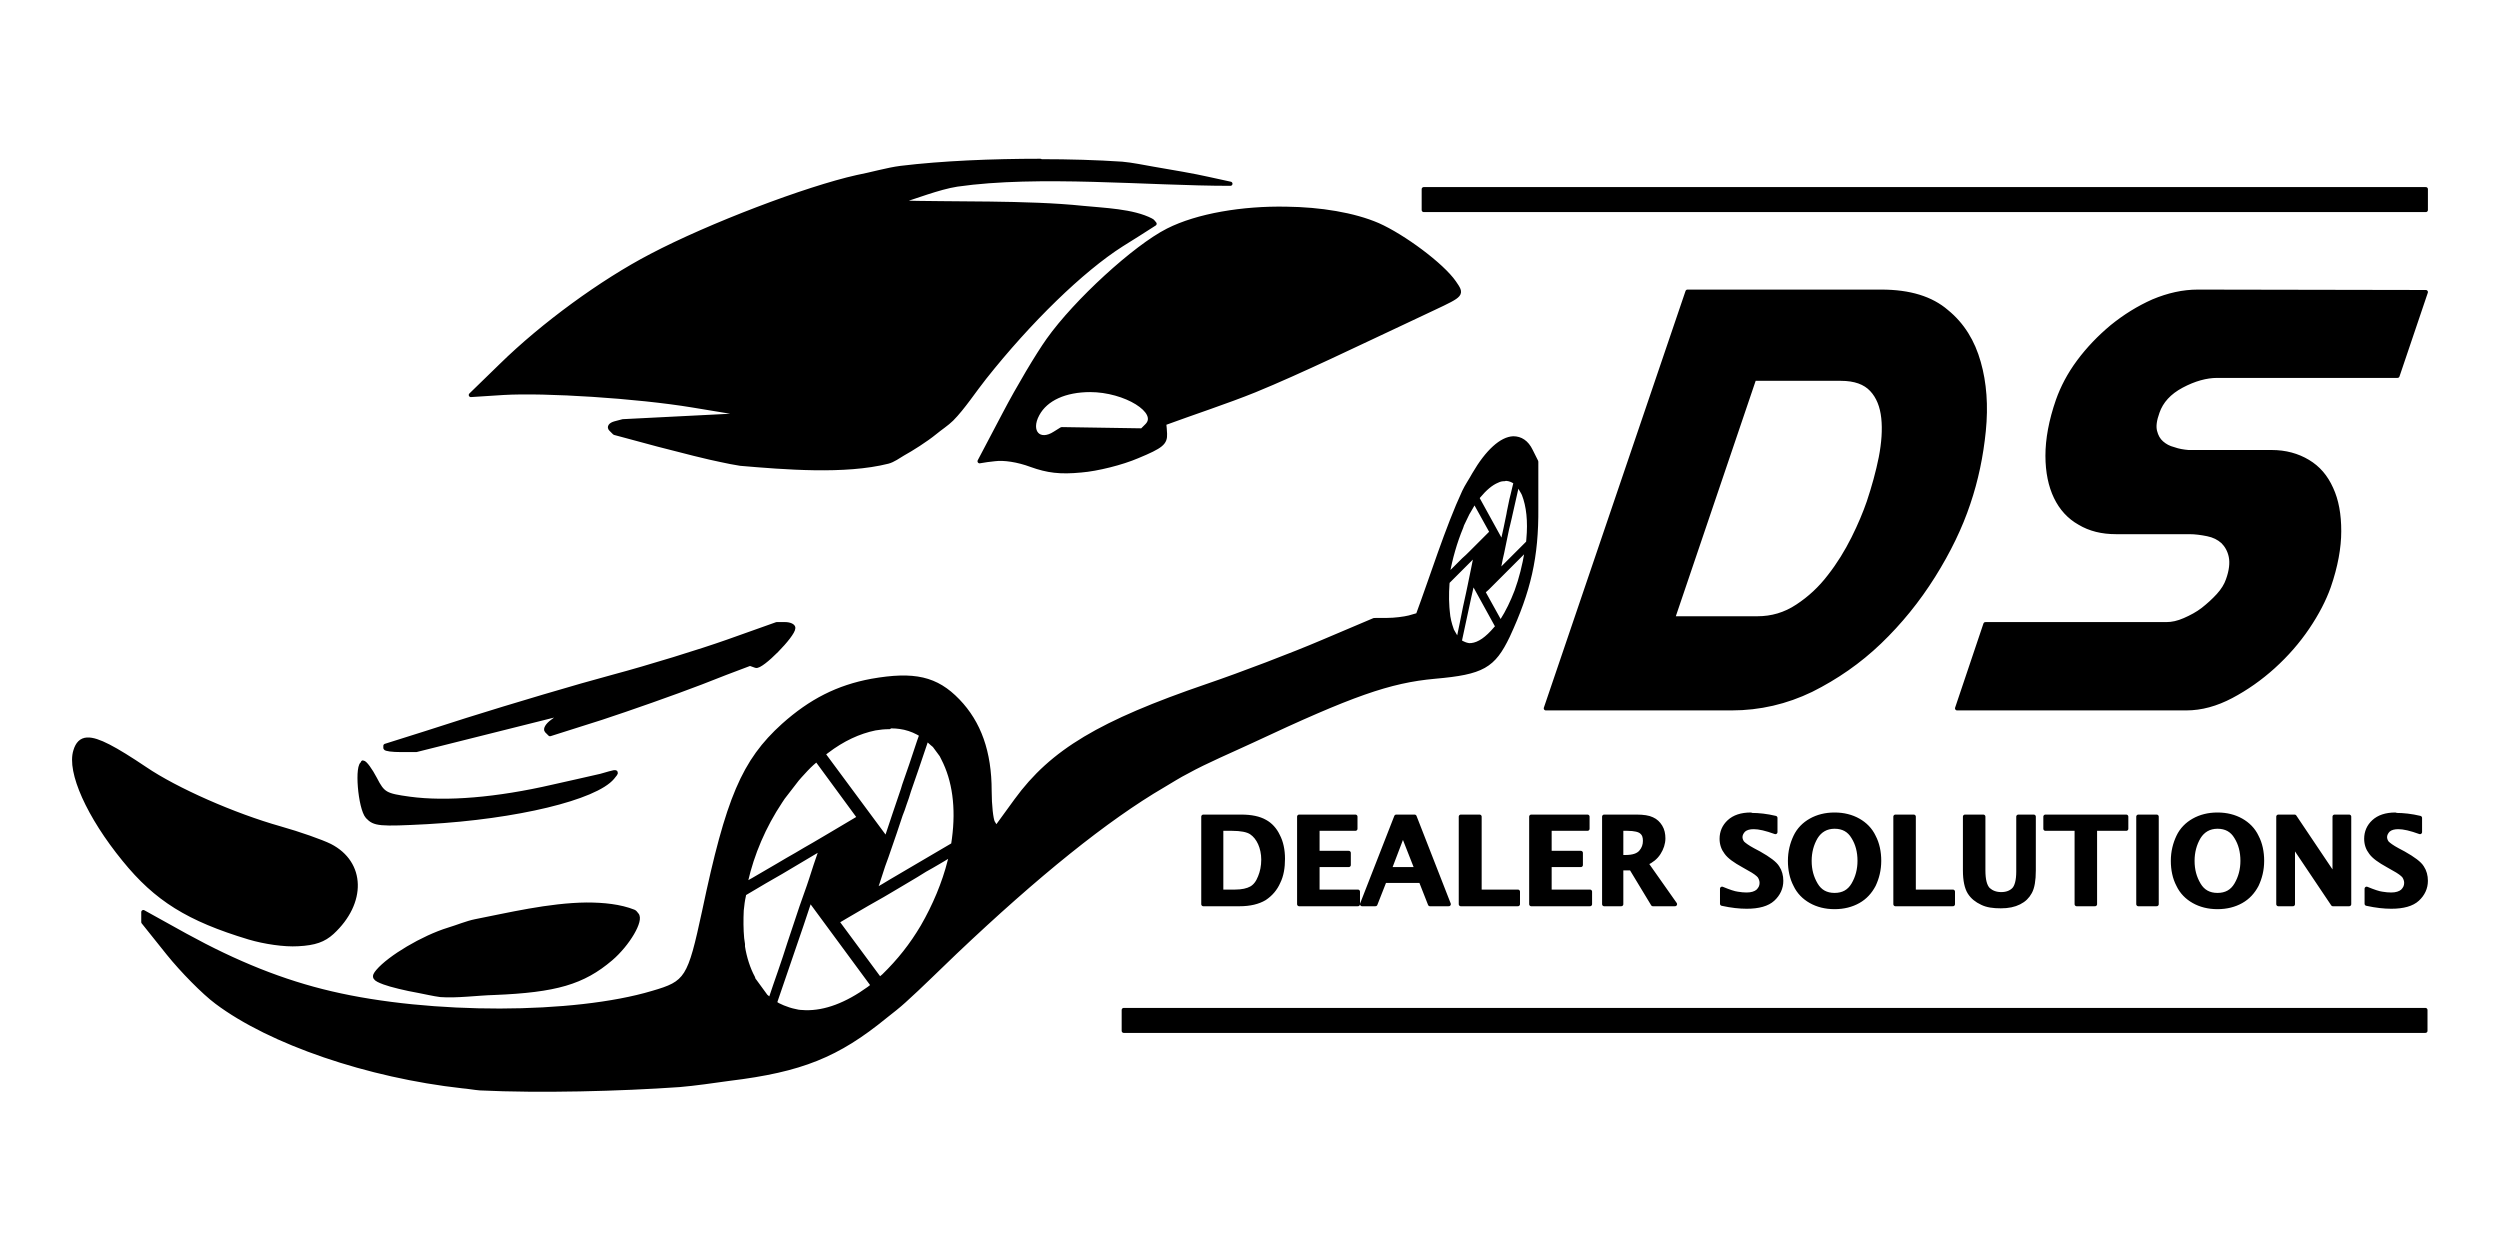 <?xml version="1.0" encoding="UTF-8" standalone="no"?>
<svg
   width="6in"
   height="3in"
   viewBox="0 0 6 3"
   id="svg2"
   version="1.1"
   sodipodi:docname="ds_logo.svg"
   inkscape:version="1.2.2 (732a01da63, 2022-12-09)"
   inkscape:export-filename="ds_logo_blk_trns_buf_1024.png"
   inkscape:export-xdpi="170.66667"
   inkscape:export-ydpi="170.66667"
   xmlns:inkscape="http://www.inkscape.org/namespaces/inkscape"
   xmlns:sodipodi="http://sodipodi.sourceforge.net/DTD/sodipodi-0.dtd"
   xmlns="http://www.w3.org/2000/svg"
   xmlns:svg="http://www.w3.org/2000/svg"
   xmlns:rdf="http://www.w3.org/1999/02/22-rdf-syntax-ns#"
   xmlns:cc="http://creativecommons.org/ns#"
   xmlns:dc="http://purl.org/dc/elements/1.1/">
  <defs
     id="defs99" />
  <sodipodi:namedview
     pagecolor="#ffffff"
     bordercolor="#666666"
     borderopacity="1"
     objecttolerance="10"
     gridtolerance="10"
     guidetolerance="10"
     inkscape:pageopacity="0"
     inkscape:pageshadow="2"
     inkscape:window-width="3440"
     inkscape:window-height="1377"
     id="namedview97"
     showgrid="false"
     inkscape:zoom="1.6197226"
     inkscape:cx="186.14299"
     inkscape:cy="116.68665"
     inkscape:window-x="-8"
     inkscape:window-y="302"
     inkscape:window-maximized="1"
     inkscape:current-layer="c14b89fb-e28f-47d9-808b-70b320cab485"
     inkscape:document-rotation="0"
     inkscape:pagecheckerboard="true"
     inkscape:showpageshadow="2"
     inkscape:deskcolor="#d1d1d1"
     inkscape:document-units="in" />
  <g
     inkscape:groupmode="layer"
     id="bd0dbf41-eb5a-42b6-93ff-5c653678efb7"
     inkscape:label="Bitmap Layer"
     transform="translate(-0.129,-0.18)" />
  <g
     inkscape:groupmode="layer"
     id="c14b89fb-e28f-47d9-808b-70b320cab485"
     inkscape:label="Layer 1"
     transform="translate(-0.129,-0.18)">
    <path
       style="fill:#000000;stroke:#000000;stroke-width:0.01;stroke-linecap:round;stroke-linejoin:round;stroke-opacity:1"
       d="M 2.626,0.566 C 2.51,0.566 2.39,0.571 2.291,0.583 2.259,0.587 2.218,0.599 2.186,0.605 2.065,0.632 1.833,0.72 1.692,0.794 1.573,0.856 1.432,0.959 1.332,1.057 l -0.073,0.071 0.078,-0.005 c 0.1,-0.006 0.321,0.008 0.454,0.03 l 0.103,0.017 0.007,0.007 -0.277,0.014 -0.019,0.005 c -0.011,0.003 -0.015,0.009 -0.01,0.014 l 0.009,0.009 c 0.031,0.008 0.073,0.02 0.104,0.028 0.057,0.015 0.125,0.032 0.151,0.037 0.014,0.003 0.033,0.007 0.047,0.009 0.106,0.009 0.251,0.021 0.354,-0.005 0.012,-0.003 0.026,-0.013 0.036,-0.019 0.02,-0.011 0.055,-0.033 0.077,-0.051 0.012,-0.01 0.029,-0.021 0.04,-0.032 0.027,-0.027 0.055,-0.07 0.079,-0.1 0.107,-0.135 0.233,-0.258 0.329,-0.319 0.024,-0.015 0.056,-0.035 0.079,-0.05 -0.002,-0.002 -0.005,-0.007 -0.008,-0.008 -0.044,-0.023 -0.114,-0.025 -0.164,-0.03 -0.134,-0.014 -0.314,-0.009 -0.448,-0.013 0.044,-0.013 0.101,-0.036 0.146,-0.043 0.195,-0.028 0.459,-0.002 0.656,-0.002 l -0.055,-0.012 c -0.03,-0.007 -0.089,-0.017 -0.13,-0.024 -0.023,-0.004 -0.052,-0.01 -0.075,-0.012 -0.06,-0.004 -0.127,-0.006 -0.196,-0.006 z M 3.546,0.634 v 0.05 h 2.405 V 0.634 Z M 3.216,0.681 C 3.112,0.679 3.003,0.697 2.932,0.733 2.853,0.773 2.711,0.903 2.645,0.996 2.62,1.031 2.573,1.11 2.54,1.173 c -0.018,0.034 -0.042,0.08 -0.06,0.114 0.011,-0.002 0.025,-0.004 0.036,-0.005 0.022,-0.003 0.056,0.002 0.088,0.014 0.039,0.014 0.069,0.018 0.12,0.013 0.038,-0.003 0.098,-0.018 0.135,-0.034 0.058,-0.024 0.067,-0.032 0.066,-0.054 -4.75e-4,-0.008 -0.001,-0.018 -0.002,-0.025 0.065,-0.024 0.153,-0.053 0.217,-0.079 0.11,-0.045 0.252,-0.114 0.359,-0.164 0.021,-0.01 0.049,-0.023 0.07,-0.033 0.07,-0.033 0.07,-0.033 0.05,-0.062 C 3.59,0.816 3.497,0.747 3.436,0.72 3.378,0.695 3.298,0.682 3.216,0.681 Z M 4.179,0.88 3.839,1.88 h 0.446 c 0.067,0 0.131,-0.015 0.191,-0.044 0.06,-0.03 0.115,-0.068 0.164,-0.115 0.049,-0.047 0.092,-0.1 0.129,-0.159 0.037,-0.059 0.065,-0.117 0.084,-0.174 0.019,-0.056 0.031,-0.114 0.037,-0.174 0.006,-0.06 0.002,-0.115 -0.012,-0.164 -0.014,-0.05 -0.039,-0.091 -0.077,-0.122 -0.037,-0.032 -0.089,-0.048 -0.157,-0.048 z m 1.225,0 c -0.036,0 -0.071,0.008 -0.107,0.023 -0.036,0.016 -0.068,0.036 -0.099,0.061 -0.03,0.025 -0.057,0.053 -0.08,0.084 -0.023,0.031 -0.039,0.062 -0.05,0.093 -0.017,0.049 -0.025,0.093 -0.025,0.133 1.23e-4,0.039 0.007,0.072 0.02,0.099 0.013,0.027 0.032,0.048 0.057,0.062 0.025,0.015 0.054,0.022 0.087,0.022 h 0.176 c 0.015,0 0.029,0.002 0.044,0.005 0.015,0.003 0.027,0.009 0.037,0.018 0.009,0.009 0.016,0.021 0.019,0.036 0.003,0.015 0.001,0.034 -0.007,0.056 -0.004,0.012 -0.012,0.025 -0.023,0.037 -0.011,0.012 -0.023,0.023 -0.037,0.034 -0.013,0.01 -0.028,0.018 -0.044,0.025 -0.016,0.007 -0.03,0.01 -0.044,0.01 H 4.894 L 4.826,1.88 H 5.376 c 0.036,0 0.072,-0.01 0.108,-0.029 0.036,-0.019 0.07,-0.043 0.101,-0.071 0.032,-0.029 0.059,-0.06 0.082,-0.094 0.023,-0.034 0.04,-0.067 0.051,-0.098 0.017,-0.049 0.025,-0.094 0.025,-0.133 7.3e-5,-0.04 -0.006,-0.074 -0.019,-0.102 -0.013,-0.029 -0.031,-0.05 -0.056,-0.065 -0.025,-0.015 -0.054,-0.023 -0.087,-0.023 H 5.381 c -0.012,-0.001 -0.024,-0.003 -0.035,-0.007 -0.012,-0.003 -0.021,-0.008 -0.029,-0.015 -0.008,-0.007 -0.013,-0.016 -0.016,-0.028 -0.003,-0.012 -8.718e-4,-0.027 0.006,-0.046 0.009,-0.026 0.028,-0.047 0.058,-0.063 0.03,-0.016 0.059,-0.024 0.085,-0.024 h 0.433 l 0.068,-0.201 z M 4.339,1.089 h 0.208 c 0.034,0 0.058,0.009 0.074,0.026 0.016,0.017 0.025,0.04 0.028,0.068 0.003,0.028 7.427e-4,0.06 -0.006,0.095 -0.007,0.035 -0.017,0.071 -0.029,0.107 -0.009,0.026 -0.021,0.055 -0.037,0.087 -0.016,0.032 -0.035,0.063 -0.057,0.091 -0.022,0.029 -0.048,0.053 -0.077,0.072 -0.03,0.02 -0.062,0.029 -0.096,0.029 H 4.144 Z m -1.594,0.027 c 0.085,2.39e-5 0.169,0.052 0.137,0.085 l -0.012,0.012 -0.193,-0.003 -0.016,0.01 c -0.038,0.025 -0.065,-0.004 -0.042,-0.046 0.02,-0.037 0.066,-0.058 0.127,-0.058 z m 1.016,0.116 c -0.028,0.001 -0.062,0.031 -0.094,0.086 -0.007,0.013 -0.018,0.029 -0.024,0.042 -0.04,0.086 -0.078,0.207 -0.111,0.296 -0.006,0.002 -0.015,0.004 -0.021,0.006 -0.012,0.003 -0.035,0.006 -0.053,0.006 -0.009,4.16e-5 -0.022,1.041e-4 -0.031,1.427e-4 l -0.125,0.053 C 3.232,1.751 3.109,1.798 3.027,1.826 2.77,1.914 2.654,1.983 2.568,2.101 l -0.048,0.066 -0.008,-0.013 c -0.004,-0.007 -0.008,-0.041 -0.008,-0.076 C 2.504,1.985 2.479,1.915 2.428,1.862 2.376,1.808 2.323,1.796 2.221,1.814 2.14,1.829 2.075,1.862 2.009,1.921 1.914,2.007 1.876,2.096 1.819,2.367 1.784,2.529 1.778,2.539 1.695,2.563 1.508,2.619 1.162,2.62 0.924,2.564 0.808,2.537 0.696,2.492 0.574,2.425 L 0.473,2.369 v 0.024 l 0.06,0.075 c 0.033,0.041 0.085,0.094 0.116,0.117 0.129,0.097 0.364,0.177 0.59,0.202 0.013,0.001 0.029,0.004 0.042,0.005 0.144,0.007 0.336,0.002 0.479,-0.008 0.036,-0.003 0.084,-0.01 0.12,-0.015 0.172,-0.021 0.259,-0.056 0.374,-0.15 0.014,-0.011 0.032,-0.025 0.045,-0.037 0.038,-0.034 0.086,-0.082 0.123,-0.117 0.195,-0.185 0.362,-0.32 0.499,-0.4 0.017,-0.01 0.039,-0.024 0.057,-0.033 C 3.023,2.007 3.087,1.98 3.134,1.958 3.373,1.846 3.463,1.814 3.573,1.804 3.687,1.794 3.713,1.779 3.748,1.706 3.798,1.598 3.817,1.517 3.816,1.399 L 3.816,1.288 3.803,1.262 C 3.793,1.241 3.778,1.232 3.761,1.232 Z m -0.019,0.097 0.004,3.459e-4 c 0.006,5.569e-4 0.012,0.003 0.017,0.006 l 0.003,0.002 4.48e-4,8.341e-4 -0.002,0.008 -0.005,0.021 -0.003,0.012 -0.006,0.029 -0.001,0.006 -0.007,0.034 -0.002,0.009 c -0.001,0.005 -0.003,0.013 -0.004,0.018 l -0.002,0.009 -0.06,-0.109 1.625e-4,-3.255e-4 0.003,-0.004 c 0.015,-0.018 0.03,-0.031 0.045,-0.037 0.006,-0.003 0.011,-0.004 0.018,-0.004 z m 0.028,0.013 2.239e-4,1.424e-4 0.001,0.001 c 7.792e-4,8.1e-4 0.002,0.003 0.004,0.004 l 0.002,0.003 0.007,0.012 0.002,0.004 c 0.011,0.028 0.015,0.065 0.011,0.108 l -6.511e-4,0.008 -0.002,0.002 -0.018,0.018 -0.024,0.024 -0.007,0.007 c -0.004,0.004 -0.01,0.01 -0.014,0.014 l -0.007,0.007 -4.885e-4,3.25e-4 0.002,-0.01 0.005,-0.025 0.003,-0.013 0.007,-0.034 0.005,-0.024 0.002,-0.008 c 9.125e-4,-0.004 0.003,-0.012 0.004,-0.017 l 0.002,-0.009 0.007,-0.031 0.009,-0.04 3.667e-4,-0.002 c 2.667e-4,-0.001 4.239e-4,-0.002 5.896e-4,-0.002 z m -0.102,0.041 0.041,0.074 -1.833e-4,3.667e-4 -0.025,0.025 -0.009,0.009 c -0.005,0.005 -0.012,0.012 -0.016,0.016 -0.004,0.004 -0.012,0.012 -0.017,0.016 l -0.009,0.009 -0.023,0.023 -0.007,0.007 -1.219e-4,-2.843e-4 4.886e-4,-0.004 C 3.61,1.52 3.621,1.481 3.636,1.445 l 0.002,-0.006 0.013,-0.027 0.003,-0.005 c 0.003,-0.006 0.008,-0.013 0.011,-0.019 l 0.003,-0.004 z m 0.126,0.113 c 1.375e-4,7.29e-5 6.25e-5,5.49e-4 -6.25e-5,0.002 l -2.438e-4,0.002 -9.969e-4,0.006 c -0.005,0.03 -0.013,0.063 -0.024,0.093 -0.01,0.026 -0.021,0.049 -0.035,0.071 -0.002,0.003 -0.003,0.004 -0.003,0.004 l -9.365e-4,5.698e-4 -0.041,-0.074 7.125e-4,-9.354e-4 0.009,-0.008 0.018,-0.018 0.014,-0.014 0.006,-0.006 0.01,-0.01 0.014,-0.014 0.008,-0.008 0.006,-0.006 c 0.003,-0.003 0.008,-0.008 0.011,-0.011 l 0.005,-0.005 0.001,-0.001 c 6.782e-4,-6.719e-4 0.001,-0.001 0.001,-9.563e-4 z m -0.121,0.007 1.427e-4,2.438e-4 -0.005,0.024 -0.004,0.02 c -0.002,0.011 -0.006,0.028 -0.008,0.039 l -0.004,0.019 -0.007,0.032 -0.004,0.02 c -0.002,0.011 -0.006,0.029 -0.008,0.039 l -0.004,0.02 -2.24e-4,1.041e-4 -0.004,-0.004 -0.011,-0.019 -3.052e-4,-8.344e-4 c -1.677e-4,-4.625e-4 -7.531e-4,-0.002 -0.001,-0.003 -0.004,-0.011 -0.008,-0.026 -0.009,-0.041 l -4.073e-4,-0.004 -6.104e-4,-0.007 c -0.001,-0.013 -0.001,-0.025 -7.323e-4,-0.038 2.573e-4,-0.006 8.864e-4,-0.015 0.001,-0.019 l 4.677e-4,-0.004 0.019,-0.019 0.015,-0.015 0.028,-0.028 z m -0.01,0.072 0.06,0.109 -1.427e-4,2.844e-4 -0.004,0.004 c -0.021,0.025 -0.04,0.038 -0.058,0.04 -0.002,1.635e-4 -0.004,2.5e-4 -0.005,2.031e-4 l -0.002,-8.33e-5 -0.003,-5.896e-4 c -0.006,-0.001 -0.016,-0.006 -0.018,-0.008 -1.864e-4,-3.407e-4 -3.375e-4,-0.001 -3.25e-4,-0.001 l 2.09e-5,-8.75e-4 0.009,-0.042 0.014,-0.065 0.008,-0.035 z m -1.67,0.103 -0.118,0.042 c -0.065,0.023 -0.188,0.061 -0.274,0.084 -0.086,0.023 -0.244,0.07 -0.352,0.104 -0.059,0.019 -0.137,0.044 -0.195,0.062 v 0.005 c 0,0.003 0.017,0.005 0.037,0.005 h 0.037 l 0.331,-0.083 h 0.008 c 0.004,0 -0.001,0.007 -0.013,0.015 -0.011,0.008 -0.017,0.018 -0.013,0.022 l 0.008,0.008 c 0.037,-0.012 0.086,-0.027 0.123,-0.039 0.067,-0.022 0.175,-0.06 0.24,-0.085 0.035,-0.014 0.082,-0.032 0.117,-0.045 l 0.014,0.005 c 0.013,0.005 0.09,-0.073 0.09,-0.091 0,-0.005 -0.009,-0.009 -0.02,-0.009 z m 0.27,0.245 c 0.004,-6.8e-6 0.008,1.042e-4 0.012,3.25e-4 l 0.005,2.844e-4 0.009,0.001 c 0.015,0.002 0.03,0.007 0.043,0.014 l 0.007,0.004 0.001,0.002 -0.005,0.014 -0.012,0.036 -0.007,0.021 -0.017,0.049 -0.003,0.01 -0.02,0.059 -0.005,0.015 c -0.003,0.008 -0.007,0.022 -0.01,0.03 l -0.005,0.015 -0.151,-0.204 4.073e-4,-5.49e-4 0.008,-0.006 c 0.038,-0.029 0.077,-0.047 0.116,-0.055 0.012,-0.002 0.022,-0.003 0.034,-0.003 z m 0.089,0.03 5.896e-4,2.844e-4 0.004,0.003 c 0.002,0.002 0.006,0.005 0.009,0.008 l 0.006,0.005 0.017,0.023 0.004,0.008 c 0.027,0.052 0.036,0.118 0.026,0.193 l -0.002,0.014 -0.005,0.003 -0.046,0.027 -0.063,0.037 -0.017,0.01 c -0.01,0.006 -0.026,0.015 -0.037,0.022 l -0.019,0.011 -0.001,4.479e-4 0.006,-0.017 0.014,-0.043 0.008,-0.022 0.02,-0.058 0.014,-0.042 0.005,-0.013 c 0.002,-0.007 0.007,-0.02 0.01,-0.029 l 0.005,-0.016 0.018,-0.052 0.023,-0.068 9.969e-4,-0.003 c 7.26e-4,-0.002 0.001,-0.003 0.002,-0.003 z m -2.014,0.002 c -0.014,8.094e-4 -0.023,0.01 -0.028,0.027 -0.016,0.05 0.032,0.157 0.117,0.261 0.077,0.095 0.154,0.143 0.3,0.187 0.037,0.011 0.085,0.018 0.117,0.016 0.041,-0.002 0.062,-0.01 0.082,-0.028 C 1.004,2.346 1.001,2.251 0.921,2.21 0.901,2.2 0.847,2.181 0.801,2.168 0.691,2.137 0.552,2.076 0.477,2.025 0.404,1.976 0.363,1.954 0.339,1.955 Z m 1.751,0.048 0.102,0.139 -4.677e-4,6.313e-4 -0.064,0.038 -0.022,0.013 c -0.012,0.007 -0.032,0.019 -0.043,0.025 -0.011,0.007 -0.031,0.018 -0.043,0.025 l -0.022,0.013 -0.06,0.035 -0.018,0.01 -3.052e-4,-5.489e-4 0.001,-0.006 c 0.015,-0.066 0.043,-0.132 0.083,-0.192 l 0.006,-0.009 0.034,-0.044 0.007,-0.008 c 0.009,-0.01 0.02,-0.022 0.029,-0.03 l 0.007,-0.006 z m -1.088,0.009 c -0.017,-6.25e-5 -0.008,0.108 0.01,0.128 0.017,0.018 0.028,0.019 0.143,0.013 0.215,-0.012 0.404,-0.058 0.445,-0.107 0.012,-0.014 0.011,-0.015 -0.007,-0.01 l -0.021,0.006 c -0.034,0.008 -0.08,0.018 -0.115,0.026 -0.134,0.031 -0.256,0.041 -0.344,0.029 -0.058,-0.008 -0.064,-0.011 -0.083,-0.048 -0.011,-0.021 -0.024,-0.039 -0.029,-0.039 z m 3.33,0.123 c -0.023,0 -0.04,0.006 -0.052,0.017 -0.012,0.011 -0.018,0.025 -0.018,0.041 0,0.013 0.004,0.024 0.011,0.033 0.007,0.01 0.021,0.02 0.041,0.031 l 0.014,0.008 c 0.013,0.007 0.021,0.013 0.025,0.018 0.003,0.005 0.005,0.01 0.005,0.016 0,0.008 -0.003,0.014 -0.009,0.02 -0.006,0.005 -0.015,0.008 -0.027,0.008 -0.007,0 -0.014,-6.76e-4 -0.022,-0.002 -0.008,-0.001 -0.02,-0.005 -0.037,-0.012 v 0.036 c 0.023,0.005 0.042,0.007 0.059,0.007 0.029,0 0.05,-0.006 0.063,-0.018 0.013,-0.012 0.02,-0.027 0.02,-0.044 -10e-8,-0.012 -0.003,-0.023 -0.009,-0.032 -0.006,-0.01 -0.021,-0.021 -0.044,-0.034 l -0.015,-0.008 c -0.013,-0.007 -0.021,-0.013 -0.025,-0.017 -0.003,-0.004 -0.005,-0.009 -0.005,-0.014 0,-0.006 0.003,-0.012 0.008,-0.017 0.006,-0.005 0.014,-0.007 0.024,-0.007 0.013,0 0.03,0.004 0.052,0.012 v -0.034 c -0.021,-0.005 -0.04,-0.007 -0.057,-0.007 z m 0.201,0 c -0.022,0 -0.041,0.005 -0.057,0.014 -0.016,0.009 -0.029,0.022 -0.037,0.039 -0.008,0.017 -0.013,0.036 -0.013,0.058 0,0.021 0.004,0.041 0.013,0.058 0.008,0.017 0.021,0.03 0.037,0.039 0.016,0.009 0.035,0.014 0.057,0.014 0.022,0 0.041,-0.005 0.057,-0.014 0.016,-0.009 0.028,-0.022 0.037,-0.039 0.008,-0.017 0.013,-0.036 0.013,-0.058 0,-0.021 -0.004,-0.041 -0.013,-0.058 -0.008,-0.017 -0.021,-0.03 -0.037,-0.039 -0.016,-0.009 -0.035,-0.014 -0.057,-0.014 z m 0.919,0 c -0.022,0 -0.041,0.005 -0.057,0.014 -0.016,0.009 -0.029,0.022 -0.037,0.039 -0.008,0.017 -0.013,0.036 -0.013,0.058 0,0.021 0.004,0.041 0.013,0.058 0.008,0.017 0.021,0.03 0.037,0.039 0.016,0.009 0.035,0.014 0.057,0.014 0.022,0 0.041,-0.005 0.057,-0.014 0.016,-0.009 0.028,-0.022 0.037,-0.039 0.008,-0.017 0.013,-0.036 0.013,-0.058 0,-0.021 -0.004,-0.041 -0.013,-0.058 -0.008,-0.017 -0.021,-0.03 -0.037,-0.039 -0.016,-0.009 -0.035,-0.014 -0.057,-0.014 z m 0.427,0 c -0.023,0 -0.04,0.006 -0.052,0.017 -0.012,0.011 -0.018,0.025 -0.018,0.041 0,0.013 0.004,0.024 0.011,0.033 0.007,0.01 0.021,0.02 0.041,0.031 l 0.014,0.008 c 0.013,0.007 0.021,0.013 0.025,0.018 0.003,0.005 0.005,0.01 0.005,0.016 0,0.008 -0.003,0.014 -0.009,0.02 -0.006,0.005 -0.015,0.008 -0.027,0.008 -0.007,0 -0.014,-6.76e-4 -0.022,-0.002 -0.008,-0.001 -0.02,-0.005 -0.037,-0.012 v 0.036 c 0.023,0.005 0.042,0.007 0.059,0.007 0.029,0 0.05,-0.006 0.063,-0.018 0.013,-0.012 0.02,-0.027 0.02,-0.044 0,-0.012 -0.003,-0.023 -0.009,-0.032 -0.006,-0.01 -0.021,-0.021 -0.044,-0.034 l -0.015,-0.008 c -0.013,-0.007 -0.021,-0.013 -0.025,-0.017 -0.003,-0.004 -0.005,-0.009 -0.005,-0.014 0,-0.006 0.003,-0.012 0.008,-0.017 0.006,-0.005 0.014,-0.007 0.024,-0.007 0.013,0 0.03,0.004 0.052,0.012 v -0.034 c -0.021,-0.005 -0.04,-0.007 -0.057,-0.007 z m -2.861,0.005 v 0.21 h 0.087 c 0.025,0 0.045,-0.005 0.06,-0.014 0.015,-0.01 0.026,-0.023 0.033,-0.039 0.008,-0.016 0.011,-0.035 0.011,-0.056 0,-0.021 -0.004,-0.04 -0.012,-0.055 C 3.189,2.171 3.178,2.159 3.165,2.152 3.151,2.144 3.132,2.14 3.108,2.14 Z m 0.23,0 v 0.21 h 0.141 v -0.03 h -0.097 v -0.064 h 0.075 v -0.029 h -0.075 v -0.058 h 0.091 v -0.029 z m 0.233,0 -0.082,0.21 h 0.032 l 0.022,-0.056 h 0.087 l 0.022,0.056 h 0.045 l -0.082,-0.21 z m 0.155,0 v 0.21 h 0.137 V 2.32 H 3.68 V 2.14 Z m 0.169,0 v 0.21 h 0.141 v -0.03 h -0.097 v -0.064 h 0.075 v -0.029 h -0.075 v -0.058 h 0.091 v -0.029 z m 0.175,0 v 0.21 h 0.041 v -0.086 h 0.024 l 0.052,0.086 h 0.053 l -0.069,-0.098 c 0.013,-0.006 0.023,-0.014 0.03,-0.025 0.007,-0.011 0.011,-0.023 0.011,-0.035 0,-0.01 -0.002,-0.02 -0.007,-0.028 -0.005,-0.008 -0.011,-0.014 -0.02,-0.018 -0.008,-0.004 -0.021,-0.006 -0.037,-0.006 z m 0.699,0 V 2.35 H 4.816 V 2.32 H 4.722 V 2.14 Z m 0.167,0 v 0.129 c 0,0.024 0.004,0.042 0.011,0.053 0.007,0.011 0.017,0.019 0.03,0.025 0.012,0.006 0.027,0.008 0.045,0.008 0.018,0 0.032,-0.003 0.044,-0.009 0.012,-0.006 0.02,-0.014 0.026,-0.025 0.006,-0.011 0.009,-0.028 0.009,-0.052 V 2.14 H 4.973 v 0.132 c 0,0.021 -0.004,0.036 -0.011,0.043 -0.007,0.007 -0.017,0.011 -0.03,0.011 -0.013,0 -0.023,-0.004 -0.031,-0.011 -0.008,-0.008 -0.012,-0.023 -0.012,-0.046 V 2.14 Z m 0.193,0 v 0.029 h 0.075 V 2.35 h 0.044 V 2.169 h 0.075 v -0.029 z m 0.223,0 v 0.21 h 0.044 V 2.14 Z m 0.336,0 v 0.21 h 0.035 V 2.207 l 0.096,0.143 h 0.039 V 2.14 h -0.035 V 2.283 L 5.636,2.14 Z m -1.065,0.024 c 0.02,0 0.035,0.008 0.045,0.025 0.01,0.016 0.015,0.035 0.015,0.057 0,0.021 -0.005,0.04 -0.015,0.057 -0.01,0.017 -0.025,0.025 -0.045,0.025 -0.02,0 -0.035,-0.008 -0.045,-0.025 -0.01,-0.017 -0.015,-0.035 -0.015,-0.057 0,-0.021 0.005,-0.04 0.015,-0.057 0.01,-0.016 0.025,-0.025 0.045,-0.025 z m 0.919,0 c 0.02,0 0.035,0.008 0.045,0.025 0.01,0.016 0.015,0.035 0.015,0.057 0,0.021 -0.005,0.04 -0.015,0.057 -0.01,0.017 -0.025,0.025 -0.045,0.025 -0.02,0 -0.035,-0.008 -0.045,-0.025 -0.01,-0.017 -0.015,-0.035 -0.015,-0.057 0,-0.021 0.005,-0.04 0.015,-0.057 0.01,-0.016 0.025,-0.025 0.045,-0.025 z m -2.391,0.005 h 0.026 c 0.021,0 0.037,0.003 0.046,0.009 0.009,0.006 0.016,0.015 0.021,0.026 0.005,0.011 0.008,0.025 0.008,0.039 0,0.016 -0.003,0.03 -0.008,0.042 -0.005,0.013 -0.012,0.022 -0.021,0.027 -0.009,0.005 -0.022,0.008 -0.039,0.008 h -0.033 z m 0.96,0 h 0.015 c 0.017,0 0.029,0.003 0.034,0.008 0.006,0.005 0.008,0.012 0.008,0.021 0,0.01 -0.003,0.019 -0.01,0.027 -0.007,0.008 -0.019,0.012 -0.037,0.012 h -0.01 z m -0.524,0.013 0.033,0.084 h -0.065 z m -1.396,0.034 3.053e-4,4.27e-4 -0.014,0.041 -0.011,0.034 c -0.006,0.019 -0.017,0.048 -0.023,0.066 l -0.011,0.033 -0.018,0.054 -0.011,0.034 c -0.006,0.019 -0.017,0.049 -0.023,0.067 L 1.978,2.579 1.977,2.579 1.967,2.571 1.94,2.534 1.939,2.533 C 1.938,2.532 1.937,2.529 1.936,2.526 1.925,2.506 1.916,2.478 1.912,2.452 L 1.912,2.446 1.91,2.432 C 1.908,2.41 1.908,2.387 1.909,2.365 1.91,2.354 1.912,2.339 1.914,2.331 L 1.915,2.325 1.964,2.296 2.004,2.273 2.078,2.229 Z m 0.312,0.014 c 3.521e-4,1.552e-4 1.74e-4,9.916e-4 -1.833e-4,0.003 l -7.125e-4,0.003 -0.003,0.011 c -0.013,0.052 -0.036,0.107 -0.065,0.157 -0.026,0.044 -0.056,0.082 -0.093,0.118 -0.005,0.004 -0.007,0.006 -0.008,0.007 l -0.002,7.938e-4 -0.102,-0.138 0.002,-0.001 0.022,-0.013 0.048,-0.028 0.037,-0.021 0.017,-0.01 0.027,-0.016 0.037,-0.022 0.021,-0.013 0.016,-0.009 c 0.009,-0.005 0.022,-0.013 0.029,-0.017 l 0.013,-0.008 0.004,-0.002 c 0.002,-0.001 0.003,-0.002 0.003,-0.001 z m -0.339,0.11 0.151,0.205 -3.656e-4,4.677e-4 -0.009,0.007 c -0.054,0.039 -0.105,0.058 -0.152,0.057 -0.004,-8.33e-5 -0.01,-4.146e-4 -0.013,-7.323e-4 l -0.005,-5.698e-4 -0.009,-0.002 c -0.016,-0.003 -0.042,-0.014 -0.045,-0.018 -4.709e-4,-6.406e-4 -8.177e-4,-0.002 -7.729e-4,-0.003 l 8.33e-5,-0.002 0.025,-0.073 0.038,-0.111 0.02,-0.06 z m -0.536,0.011 c -0.09,8.427e-4 -0.19,0.025 -0.267,0.04 -0.02,0.004 -0.044,0.014 -0.064,0.02 -0.062,0.019 -0.142,0.067 -0.17,0.1 -0.012,0.014 -0.009,0.018 0.015,0.027 0.016,0.006 0.053,0.015 0.082,0.02 0.016,0.003 0.037,0.008 0.053,0.01 0.039,0.003 0.09,-0.004 0.129,-0.005 0.148,-0.006 0.213,-0.025 0.28,-0.082 0.041,-0.035 0.075,-0.093 0.062,-0.106 -0.002,-0.002 -0.004,-0.006 -0.007,-0.007 -0.033,-0.013 -0.072,-0.017 -0.113,-0.017 z m 1.289,0.253 v 0.05 h 3.124 v -0.05 z"
       id="path3"
       inkscape:export-xdpi="181.14"
       inkscape:export-ydpi="181.14" />
  </g>
</svg>
